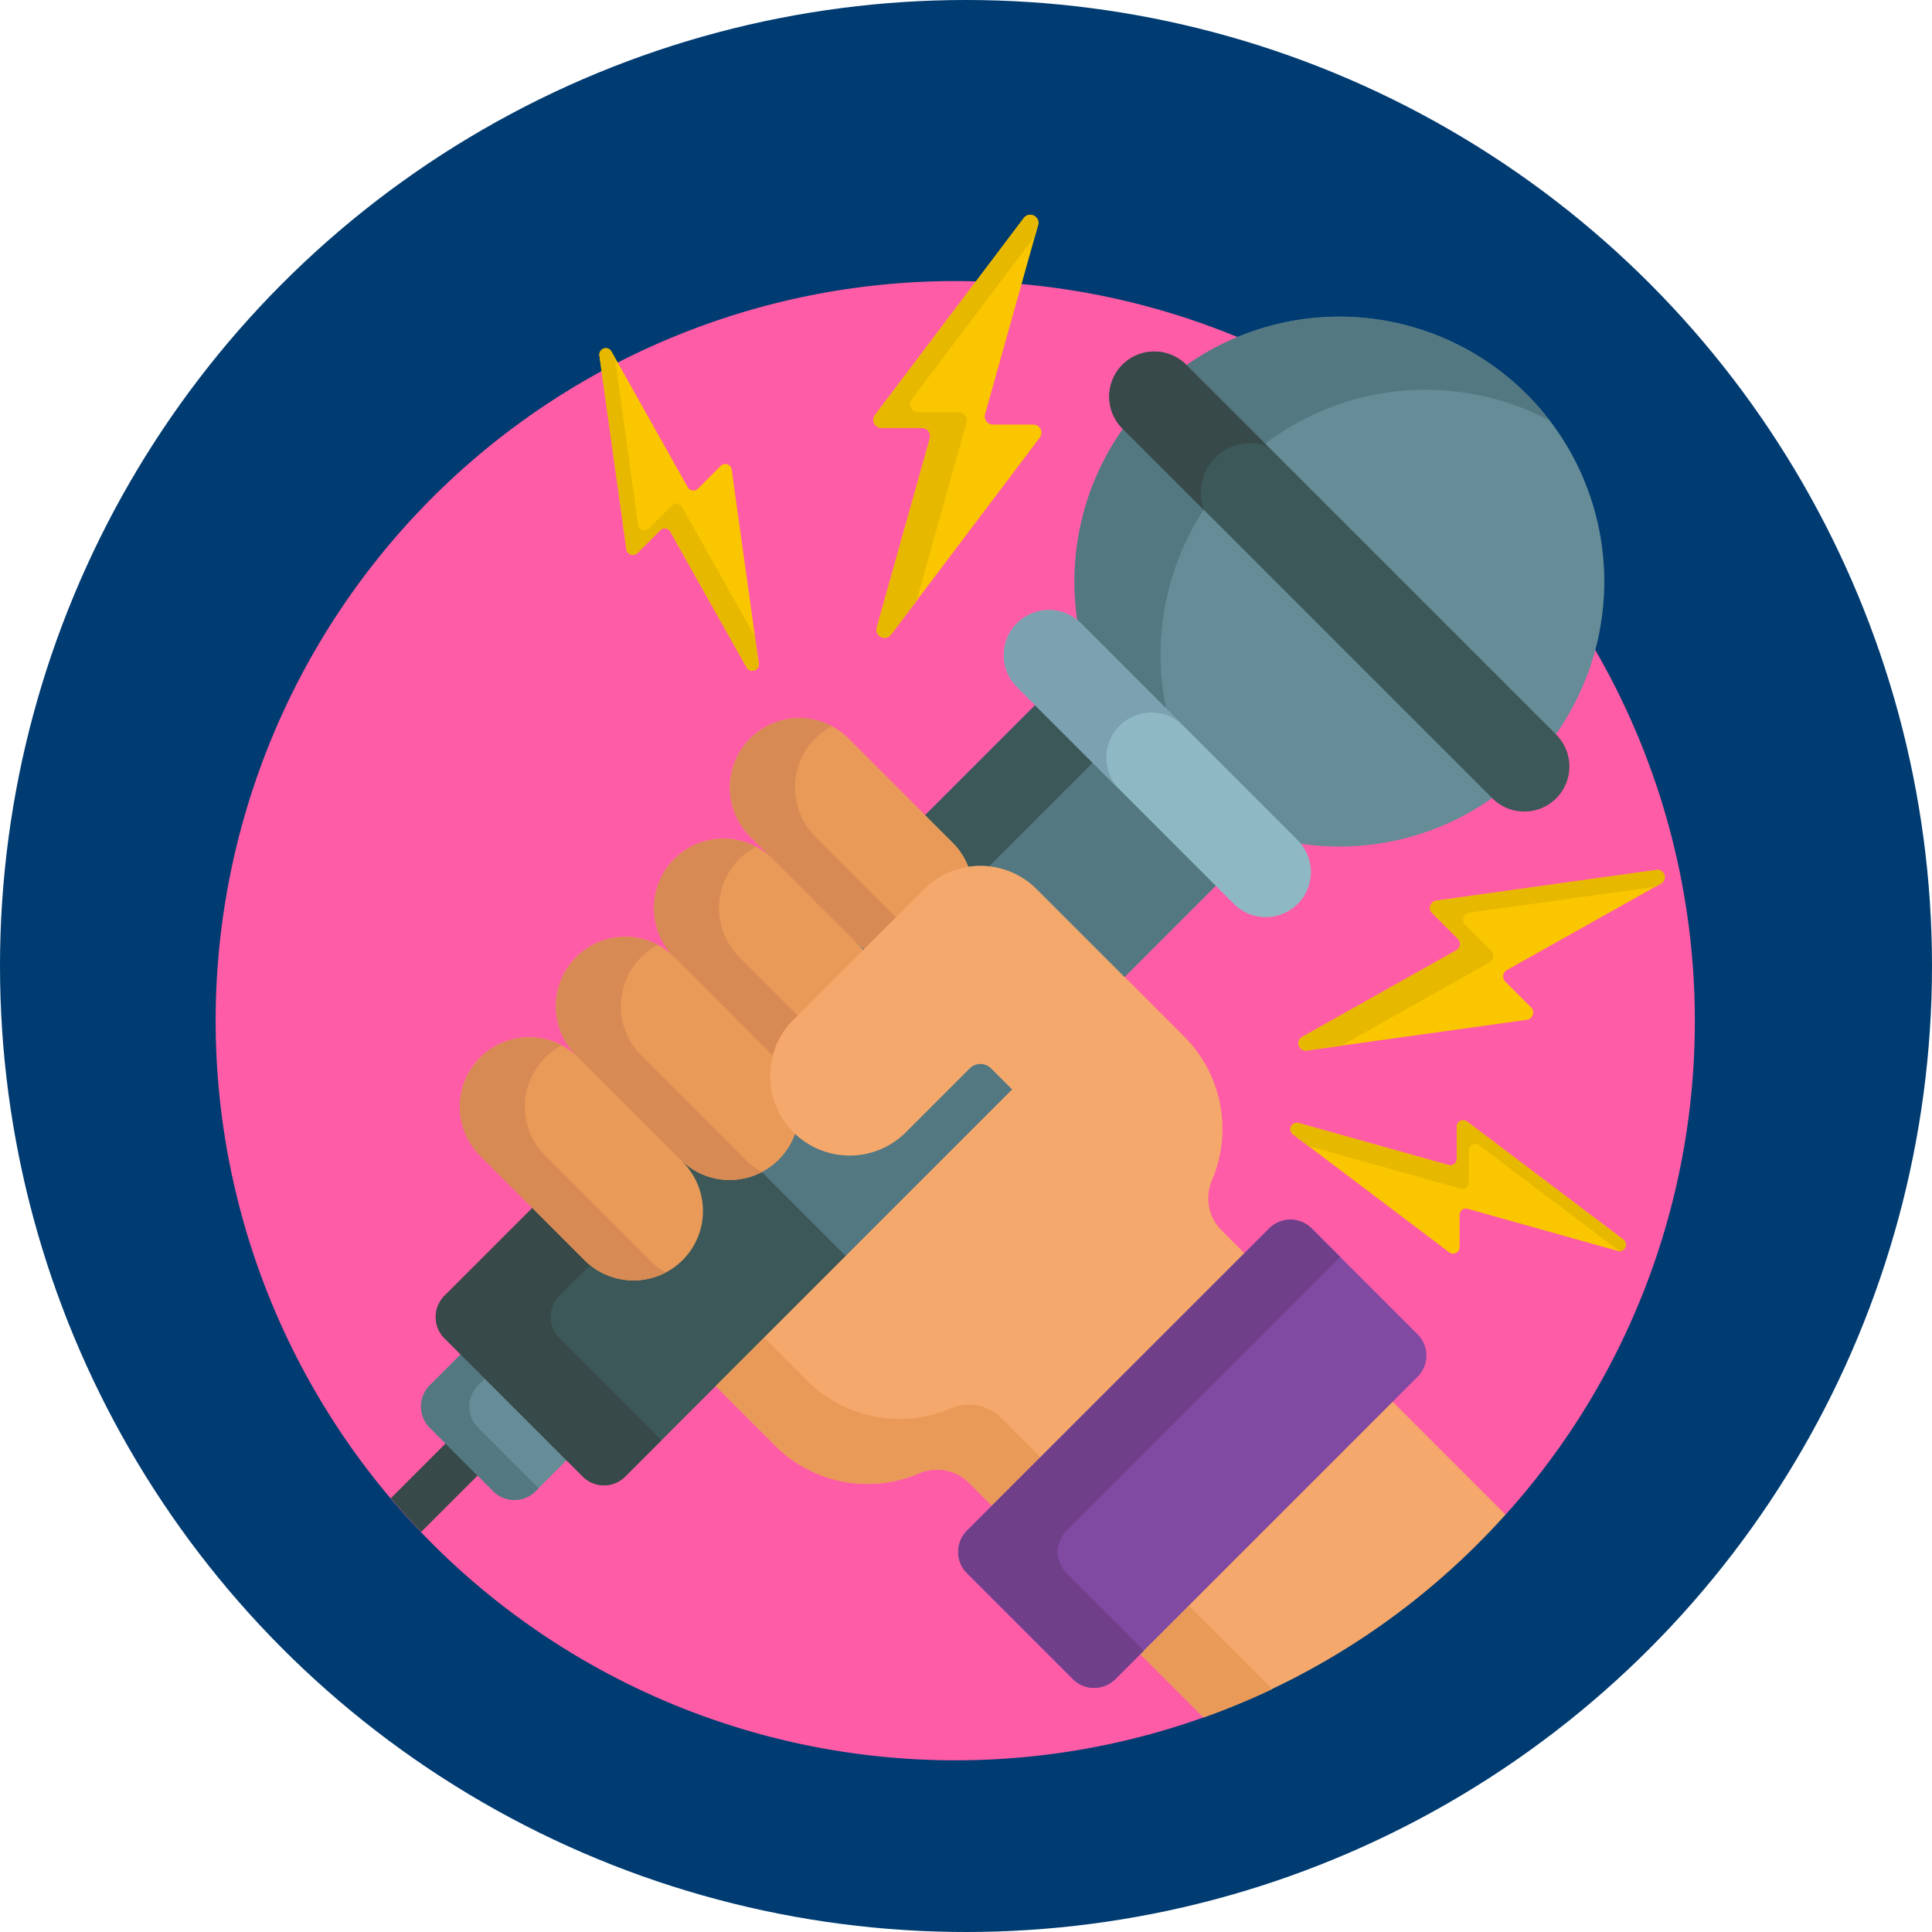 <svg xmlns="http://www.w3.org/2000/svg" width="45" height="45" viewBox="0 0 45 45">
    <defs>
        <clipPath id="clip-path">
            <path id="Path_2869" fill="none" d="M-.25-348h34.5v-36H-.25z" clip-rule="evenodd" data-name="Path 2869" transform="translate(.25 384)"/>
        </clipPath>
        <style>
            .cls-5{fill:#f5a86b}.cls-6{fill:#374949}.cls-7{fill:#668c98}.cls-8{fill:#537882}.cls-9{fill:#3d5858}.cls-10{fill:#e99a58}.cls-13{fill:#d88a54}.cls-14{fill:#fac600}.cls-15{fill:#e7b800}
        </style>
    </defs>
    <g id="Group_162" data-name="Group 162" transform="translate(-890 -739)">
        <circle id="Ellipse_590" cx="22.5" cy="22.5" r="22.5" fill="#003b71" data-name="Ellipse 590" transform="translate(890 739)"/>
        <g id="Group_303" data-name="Group 303" transform="translate(895.25 1128)">
            <g id="Group_302" clip-path="url(#clip-path)" data-name="Group 302" transform="translate(-.25 -384)">
                <path id="Path_2833" fill="#fe5ca6" d="M17.227-367.5A17.226 17.226 0 0 0 0-350.273a17.226 17.226 0 0 0 17.227 17.227 17.2 17.2 0 0 0 5.786-1l7.033-4.723a17.16 17.16 0 0 0 4.407-11.506A17.226 17.226 0 0 0 17.227-367.5z" data-name="Path 2833" transform="translate(.023 369.047)"/>
                <path id="Path_2834" d="M135.989-189.155a1.061 1.061 0 0 1-.22-1.169 3.041 3.041 0 0 0-.647-3.342l-1.436-1.436-9.43 9.431-.044.143 1.386 1.386a3.04 3.04 0 0 0 3.344.646 1.062 1.062 0 0 1 1.17.219l.586.586 5.878-5.878z" class="cls-5" data-name="Path 2834" transform="translate(-112.543 212.811)"/>
                <path id="Path_2835" d="M44.8-79.25l-1.328 1.328q.341.4.706.785l1.365-1.363z" class="cls-6" data-name="Path 2835" transform="translate(-39.37 107.82)"/>
                <path id="Path_2836" d="M52.009-101.359l-.766.765a.7.7 0 0 0 0 .995l1.471 1.471a.7.7 0 0 0 .994 0l.766-.766z" class="cls-7" data-name="Path 2836" transform="translate(-46.229 127.857)"/>
                <path id="Path_2837" d="M52.368-100.116l.153-.153-.562-.562-.716.716a.7.7 0 0 0 0 .995l1.471 1.471a.7.7 0 0 0 .995 0l.065-.066-1.406-1.406a.7.7 0 0 1 0-.995z" class="cls-8" data-name="Path 2837" transform="translate(-46.229 127.379)"/>
                <path id="Path_2838" d="M120.318-262.676l-8.67 8.67.056.156 3.987 3.986.166.067 8.67-8.67z" class="cls-8" data-name="Path 2838" transform="translate(-101.158 274.05)"/>
                <path id="Path_2839" d="M58.1-160.856l-3.214-3.214a.7.7 0 0 1 0-.994l5.135-5.135 4.209 4.209-5.13 5.134a.7.7 0 0 1-1 0z" class="cls-9" data-name="Path 2839" transform="translate(-49.531 190.243)"/>
                <path id="Path_2840" d="M178.821-262.145l-2.563 2.563.642.642a1.613 1.613 0 0 1 .364.56 1.86 1.86 0 0 1 .483-.01l2.414-2.414z" class="cls-9" data-name="Path 2840" transform="translate(-159.71 273.569)"/>
                <path id="Path_2841" d="M57.565-135.176l.711-.71a1.65 1.65 0 0 1-.132-.118l-1.214-1.214-2.043 2.043a.7.7 0 0 0 0 .994l3.214 3.214a.7.7 0 0 0 .994 0l.842-.842-2.372-2.372a.7.7 0 0 1 0-.995z" class="cls-6" data-name="Path 2841" transform="translate(-49.531 160.355)"/>
                <path id="Path_2842" d="M72.137-256.027l-2.429-2.429a1.618 1.618 0 0 0-2.287 0 1.617 1.617 0 0 0 0 2.287l.521.521a1.617 1.617 0 0 0-2.287 0 1.617 1.617 0 0 0 0 2.287 1.617 1.617 0 0 0-2.287 0 1.617 1.617 0 0 0 0 2.287v.007a1.615 1.615 0 0 0-2.237.045 1.617 1.617 0 0 0 0 2.287l2.429 2.43a1.617 1.617 0 0 0 2.287 0 1.618 1.618 0 0 0 0-2.287v-.008a1.616 1.616 0 0 0 2.238-.044 1.617 1.617 0 0 0 0-2.287 1.617 1.617 0 0 0 2.287 0 1.618 1.618 0 0 0 0-2.287l-.521-.521a1.617 1.617 0 0 0 2.287 0 1.617 1.617 0 0 0-.001-2.288z" class="cls-10" data-name="Path 2842" transform="translate(-54.947 270.655)"/>
                <path id="Path_2843" d="M223.165-322.787l-8.615-8.613a6.169 6.169 0 0 0-1.085 4.623l.014.012 5.052 5.052.012.014a6.169 6.169 0 0 0 4.623-1.085z" class="cls-7" data-name="Path 2843" transform="translate(-193.354 336.333)"/>
                <path id="Path_2844" d="M240.625-357.486l8.615 8.615a6.171 6.171 0 0 0-.637-7.978 6.171 6.171 0 0 0-7.978-.637z" class="cls-7" data-name="Path 2844" transform="translate(-218.043 361.032)"/>
                <path id="Path_2845" d="M243.076-355.694a6.176 6.176 0 0 1 6.627-.535 6.18 6.18 0 0 0-.538-.616 6.171 6.171 0 0 0-7.92-.679z" class="cls-8" data-name="Path 2845" transform="translate(-218.606 361.028)"/>
                <path id="Path_2846" d="M213.516-326.25l1.987 1.987a6.171 6.171 0 0 1 .876-4.632l-1.882-1.883a6.167 6.167 0 0 0-1.063 4.453 1.093 1.093 0 0 1 .082.075z" class="cls-8" data-name="Path 2846" transform="translate(-193.342 335.767)"/>
                <path id="Path_2847" d="M230.957-339.585l-8.615-8.615a1.05 1.05 0 0 1 0-1.485 1.05 1.05 0 0 1 1.485 0l8.615 8.615a1.05 1.05 0 0 1 0 1.485 1.05 1.05 0 0 1-1.485 0z" class="cls-9" data-name="Path 2847" transform="translate(-201.196 353.18)"/>
                <path id="Path_2848" d="M224.5-347.521a1.147 1.147 0 0 1 1.228-.257l-1.907-1.906a1.05 1.05 0 0 0-1.485 0 1.051 1.051 0 0 0 0 1.485l1.906 1.906a1.148 1.148 0 0 1 .258-1.228z" class="cls-6" data-name="Path 2848" transform="translate(-201.194 353.18)"/>
                <path id="Path_2849" fill="#8eb9c4" d="M201.176-278.924l-5.052-5.052a1.05 1.05 0 0 1 0-1.485 1.05 1.05 0 0 1 1.485 0l5.052 5.052a1.05 1.05 0 0 1 0 1.485 1.05 1.05 0 0 1-1.485 0z" data-name="Path 2849" transform="translate(-177.436 294.978)"/>
                <path id="Path_2850" fill="#7ca1b0" d="M198.513-283.073a1.05 1.05 0 0 1 1.485 0l-2.388-2.388a1.05 1.05 0 0 0-1.485 0 1.05 1.05 0 0 0 0 1.485l2.388 2.388a1.05 1.05 0 0 1 0-1.485z" data-name="Path 2850" transform="translate(-177.436 294.978)"/>
                <path id="Path_2851" d="M88.917-199.391l-2.429-2.429a1.617 1.617 0 0 1 0-2.287 1.621 1.621 0 0 1 .385-.285 1.618 1.618 0 0 0-1.9.285 1.617 1.617 0 0 0 0 2.287l2.429 2.429a1.617 1.617 0 0 0 1.9.285 1.626 1.626 0 0 1-.385-.285z" class="cls-13" data-name="Path 2851" transform="translate(-76.552 221.402)"/>
                <path id="Path_2852" d="M112.142-224.76l.1-.1-1.358-1.358a1.618 1.618 0 0 1 0-2.287 1.621 1.621 0 0 1 .386-.285 1.618 1.618 0 0 0-1.9.285 1.617 1.617 0 0 0 0 2.287l2.292 2.292a1.842 1.842 0 0 1 .48-.834z" class="cls-13" data-name="Path 2852" transform="translate(-98.663 243.513)"/>
                <path id="Path_2853" d="M130.643-253.741a1.6 1.6 0 0 0 .226.188l.739-.739-1.878-1.878a1.618 1.618 0 0 1 0-2.287 1.613 1.613 0 0 1 .386-.285 1.618 1.618 0 0 0-1.9.285 1.617 1.617 0 0 0 0 2.287z" class="cls-13" data-name="Path 2853" transform="translate(-115.74 270.656)"/>
                <path id="Path_2854" d="M130.7-207.269l5.878-5.878-.587-.587a1.061 1.061 0 0 1-.22-1.169 3.041 3.041 0 0 0-.647-3.342l-3.437-3.437a1.852 1.852 0 0 0-2.618 0l-3.045 3.045a1.852 1.852 0 0 0 0 2.619 1.852 1.852 0 0 0 2.618 0l1.487-1.487a.352.352 0 0 1 .5 0l.492.492-6.905 6.906 1.386 1.386a3.04 3.04 0 0 0 3.344.646 1.062 1.062 0 0 1 1.17.219z" class="cls-5" data-name="Path 2854" transform="translate(-112.543 237.391)"/>
                <path id="Path_2855" d="M235.081-89.6l-5.881 5.876 1.525 1.524a17.246 17.246 0 0 0 7.033-4.723z" class="cls-5" data-name="Path 2855" transform="translate(-207.692 117.202)"/>
                <path id="Path_2856" d="M230.863-38.41l-1.129 1.129 1.475 1.475a17.182 17.182 0 0 0 1.6-.661z" class="cls-10" data-name="Path 2856" transform="translate(-208.173 70.809)"/>
                <path id="Path_2857" d="M130.648-101.105l1.129-1.129-.92-.92a1.062 1.062 0 0 0-1.17-.219 3.041 3.041 0 0 1-3.344-.646l-1-1-1.129 1.129 1.386 1.386a3.04 3.04 0 0 0 3.344.646 1.062 1.062 0 0 1 1.17.219z" class="cls-10" data-name="Path 2857" transform="translate(-112.543 131.177)"/>
                <path id="Path_2858" d="M167.114-379.111h-.945a.189.189 0 0 1-.182-.24l1.236-4.407a.189.189 0 0 0-.333-.165l-3.466 4.59a.189.189 0 0 0 .151.3h.945a.189.189 0 0 1 .182.24l-1.236 4.407a.189.189 0 0 0 .333.165l3.466-4.59a.189.189 0 0 0-.151-.3z" class="cls-14" data-name="Path 2858" transform="translate(-148.044 384)"/>
                <path id="Path_2859" d="M165.557-379.158a.189.189 0 0 0-.182-.24h-.945a.189.189 0 0 1-.151-.3l2.874-3.805.071-.253a.189.189 0 0 0-.333-.165l-3.466 4.59a.189.189 0 0 0 .151.3h.945a.189.189 0 0 1 .182.24l-1.236 4.407a.189.189 0 0 0 .333.165l.592-.785z" class="cls-15" data-name="Path 2859" transform="translate(-148.045 384.001)"/>
                <path id="Path_2860" d="M98.155-348.109l-.53.53a.15.15 0 0 1-.237-.033l-1.777-3.164a.15.15 0 0 0-.279.094l.63 4.516a.15.15 0 0 0 .255.086l.53-.53a.15.15 0 0 1 .237.033l1.778 3.164a.15.15 0 0 0 .279-.094l-.63-4.517a.15.15 0 0 0-.256-.085z" class="cls-14" data-name="Path 2860" transform="translate(-86.369 353.961)"/>
                <path id="Path_2861" d="M98.953-344.135l-1.7-3.018a.15.15 0 0 0-.237-.033l-.529.53a.15.15 0 0 1-.255-.085l-.542-3.888-.082-.146a.15.15 0 0 0-.279.094l.63 4.516a.15.15 0 0 0 .255.086l.53-.53a.15.15 0 0 1 .237.033l1.778 3.164a.15.15 0 0 0 .279-.094z" class="cls-15" data-name="Path 2861" transform="translate(-86.369 353.961)"/>
                <path id="Path_2862" d="M270.941-156.043v-.75a.15.15 0 0 1 .191-.144l3.494.98a.15.15 0 0 0 .131-.264l-3.639-2.748a.15.15 0 0 0-.24.12v.749a.15.15 0 0 1-.191.144l-3.494-.98a.15.15 0 0 0-.131.264l3.639 2.748a.15.15 0 0 0 .24-.119z" class="cls-14" data-name="Path 2862" transform="translate(-241.946 180.093)"/>
                <path id="Path_2863" d="M267.473-158.386l3.494.98a.15.15 0 0 0 .191-.144v-.749a.15.15 0 0 1 .24-.12l3.269 2.468a.15.15 0 0 0 .089-.27l-3.639-2.748a.15.15 0 0 0-.24.12v.749a.15.15 0 0 1-.191.144l-3.494-.98a.15.15 0 0 0-.131.264l.371.28a.153.153 0 0 1 .041.006z" class="cls-15" data-name="Path 2863" transform="translate(-241.946 180.093)"/>
                <path id="Path_2864" d="M274.459-218.045l-.6-.6a.17.17 0 0 1 .037-.268l3.589-2.016a.17.17 0 0 0-.107-.317l-5.124.715a.17.17 0 0 0-.1.289l.6.6a.17.17 0 0 1-.037.269l-3.589 2.016a.17.17 0 0 0 .107.317l5.124-.715a.17.17 0 0 0 .1-.29z" class="cls-14" data-name="Path 2864" transform="translate(-243.798 236.508)"/>
                <path id="Path_2865" d="M273.494-219.094a.17.17 0 0 0 .037-.269l-.6-.6a.17.17 0 0 1 .1-.289l4.321-.6.136-.076a.17.17 0 0 0-.107-.317l-5.124.715a.17.17 0 0 0-.1.289l.6.6a.17.17 0 0 1-.037.269l-3.589 2.016a.17.17 0 0 0 .107.317l.8-.112z" class="cls-15" data-name="Path 2865" transform="translate(-243.798 236.508)"/>
                <path id="Path_2866" d="M65.076-174.434l-2.429-2.429a1.617 1.617 0 0 1 0-2.287 1.61 1.61 0 0 1 .385-.285 1.618 1.618 0 0 0-1.9.285 1.618 1.618 0 0 0 0 2.287l2.429 2.429a1.618 1.618 0 0 0 1.9.285 1.611 1.611 0 0 1-.385-.285z" class="cls-13" data-name="Path 2866" transform="translate(-54.947 198.784)"/>
                <path id="Path_2867" fill="#814aa2" d="M195.2-130.641l-7.035 7.035a.7.7 0 0 1-.995 0l-2.462-2.462a.7.7 0 0 1 0-.995l7.035-7.035a.7.7 0 0 1 .994 0l2.462 2.462a.7.7 0 0 1 .001.995z" data-name="Path 2867" transform="translate(-167.184 157.712)"/>
                <path id="Path_2868" fill="#6f3f8a" d="M187.03-126.067a.7.7 0 0 1 0-.995l6.372-6.372-.663-.663a.7.7 0 0 0-.994 0l-7.035 7.035a.7.7 0 0 0 0 .995l2.462 2.462a.7.7 0 0 0 .995 0l.663-.663z" data-name="Path 2868" transform="translate(-167.184 157.712)"/>
            </g>
        </g>
    </g>
</svg>
